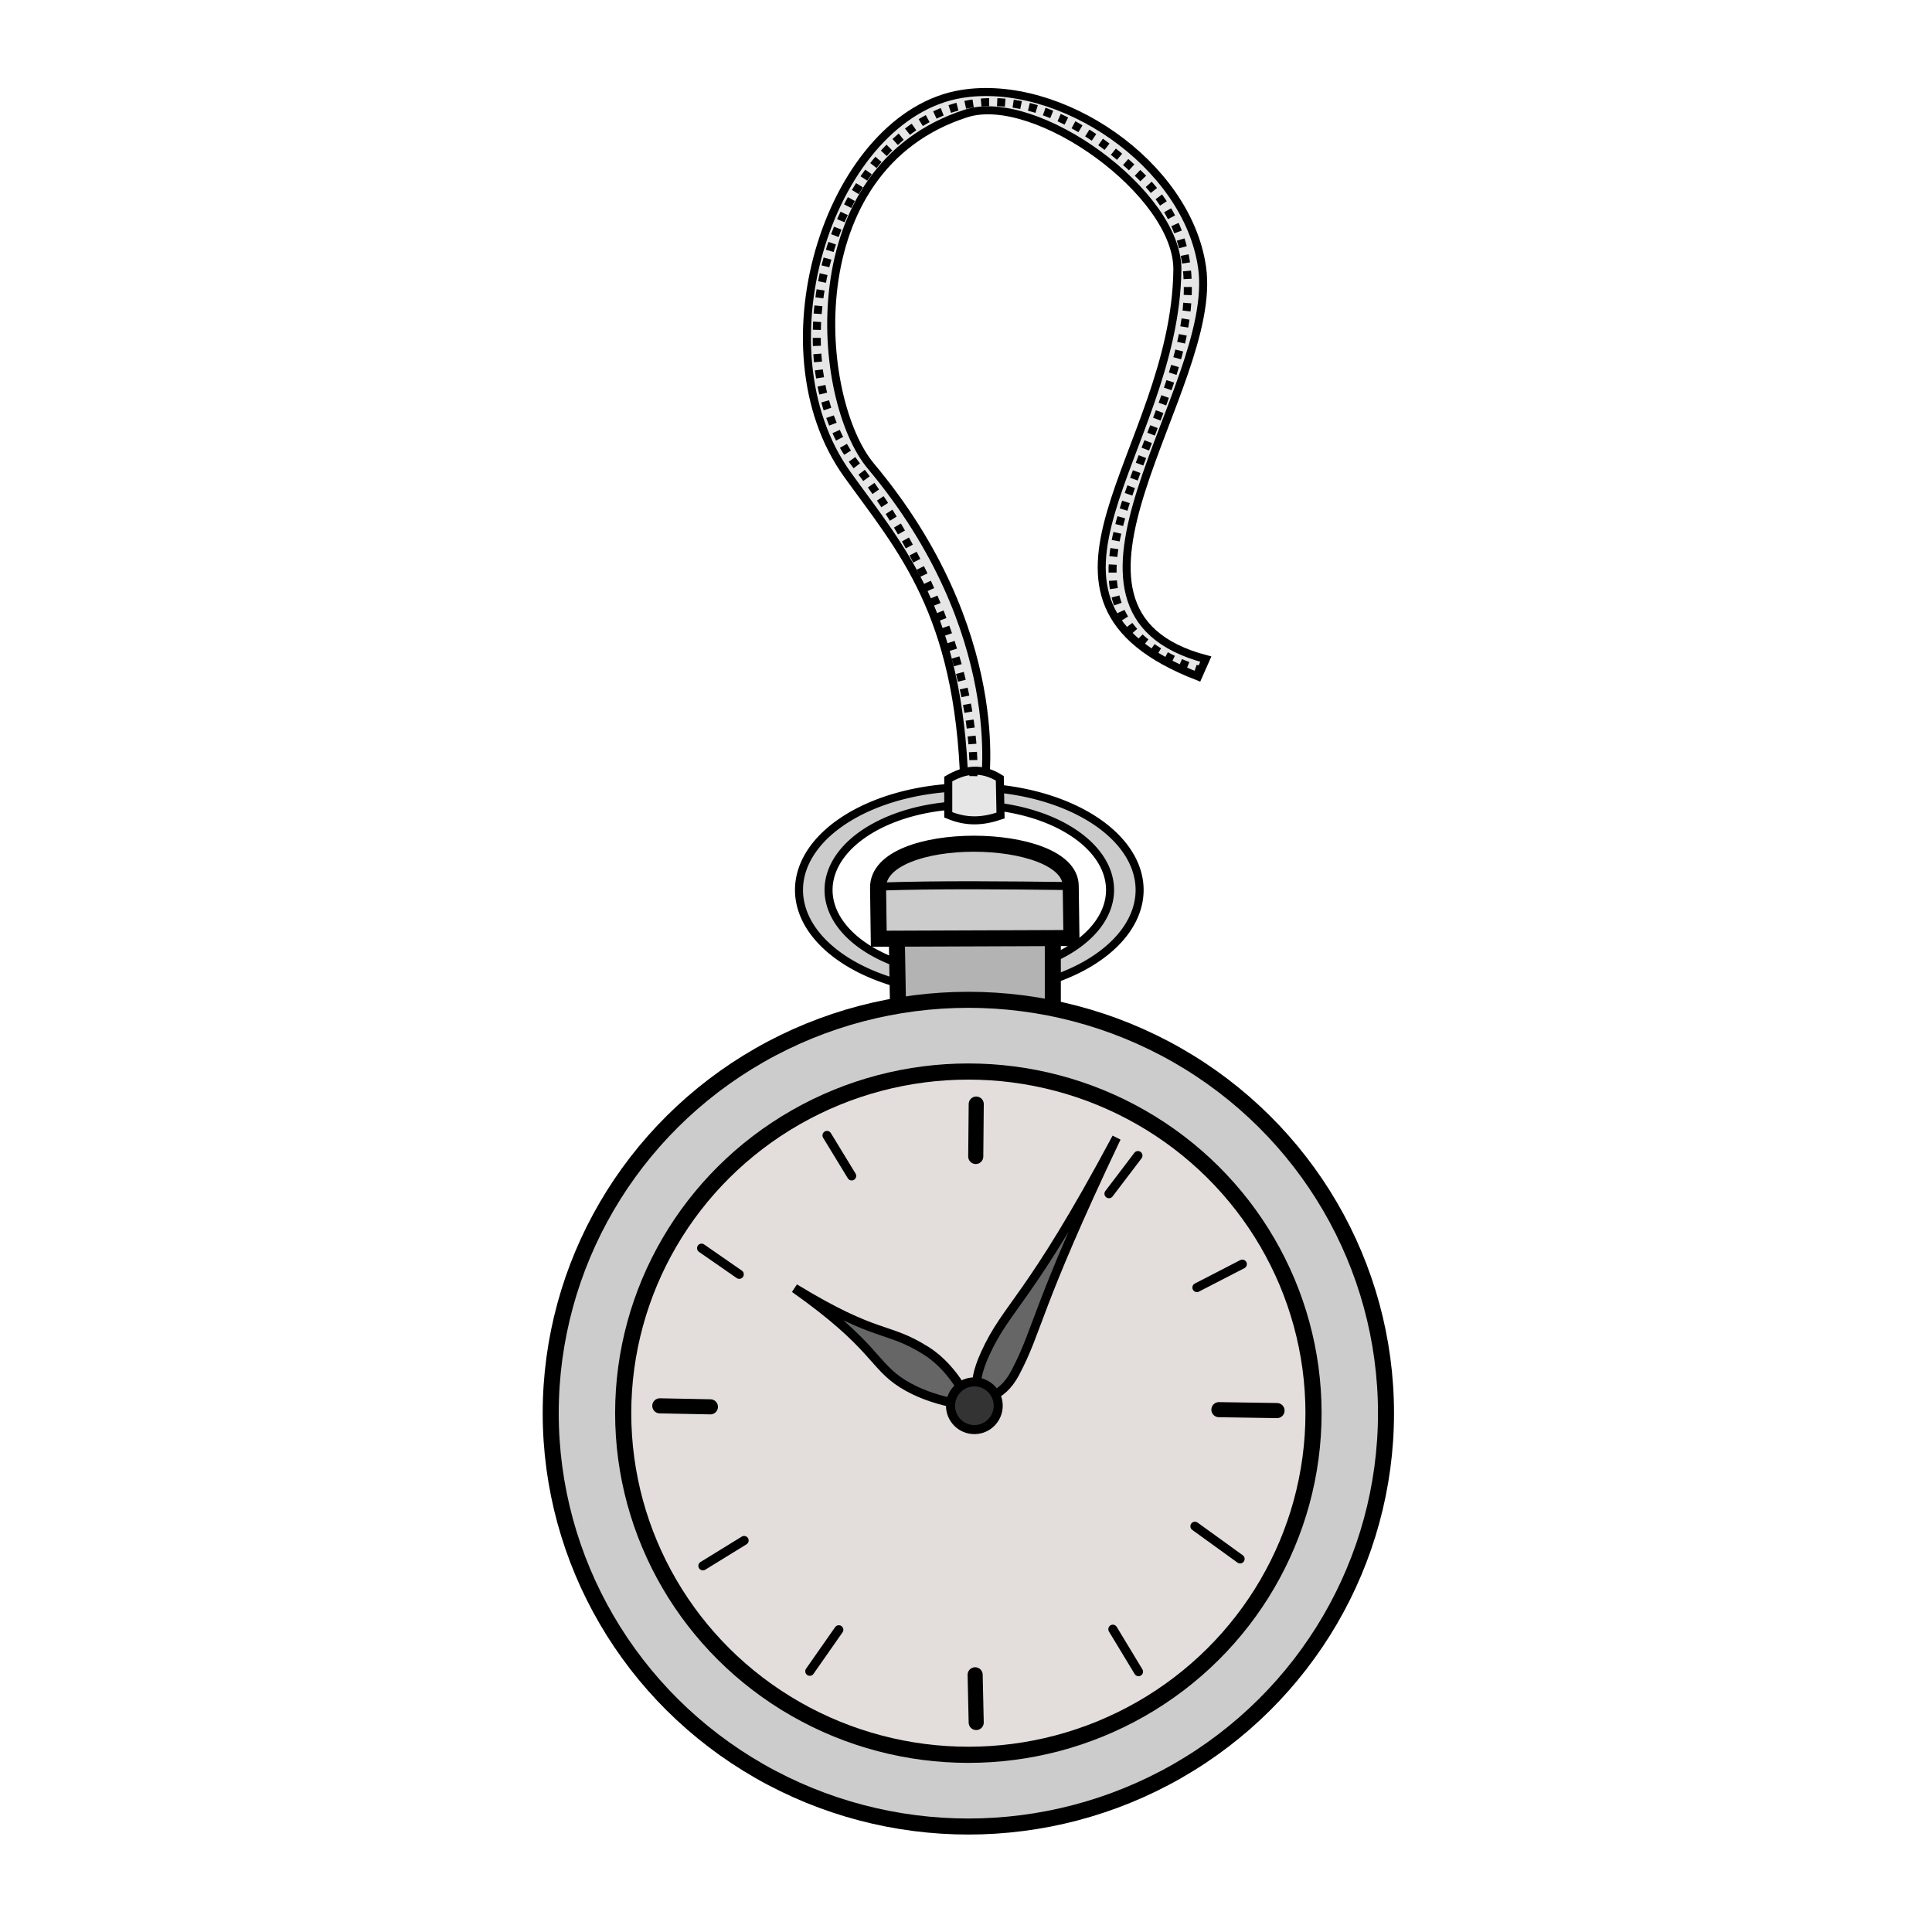 <svg xmlns="http://www.w3.org/2000/svg" viewBox="0 0 64 64">
	<g stroke="#000">
		<path fill="#e6e6e6" fill-rule="evenodd" stroke-width=".266" d="M31.946 26.006c-.173-5.723-2.093-7.81-3.87-10.28-3.065-4.254-.505-11.919 3.778-12.614 3.256-.528 7.476 2.303 7.967 5.749.573 4.01-5.988 11.362.123 12.973l-.255.576c-6.716-2.605-.764-7.375-.687-13.467.033-2.541-4.687-5.928-6.998-5.185-5.662 1.821-4.989 9.496-3.155 11.683 4.595 5.482 3.764 10.568 3.764 10.568z"/>
		<path fill="#ccc" stroke-linecap="round" stroke-linejoin="round" stroke-width=".266" d="M32.11 26.076a5.642 3.406 0 0 0-5.642 3.406 5.642 3.406 0 0 0 5.642 3.405 5.642 3.406 0 0 0 5.641-3.405 5.642 3.406 0 0 0-5.64-3.406zm0 .59a4.663 2.815 0 0 1 4.662 2.816 4.663 2.815 0 0 1-4.662 2.814 4.663 2.815 0 0 1-4.663-2.814 4.663 2.815 0 0 1 4.663-2.815z"/>
		<path fill="#b3b3b3" fill-rule="evenodd" stroke-width=".531" d="M29.751 33.517l-.047-2.658h5.172v2.895z"/>
		<ellipse cx="32.078" cy="46.813" fill="#ccc" stroke-linecap="round" stroke-linejoin="round" stroke-width=".531" rx="13.835" ry="13.693"/>
		<ellipse cx="32.078" cy="46.813" fill="#e3dedb" stroke-linecap="round" stroke-linejoin="round" stroke-width=".535" rx="11.434" ry="11.317"/>
		<path fill="#666" fill-rule="evenodd" stroke-width=".3" d="M30.693 44.755c.97.613 1.462 1.805 1.462 1.805s-1.234-.086-2.244-.715c-1.004-.626-.907-1.276-3.589-3.17 2.787 1.697 3.047 1.242 4.371 2.08z"/>
		<path fill="#ccc" fill-rule="evenodd" stroke-width=".531" d="M29.11 31.097l6.383-.024-.024-1.732c-.025-1.835-6.41-1.9-6.382.071z"/>
		<path fill="none" stroke-width=".266" d="M29.078 29.37c2.094-.069 4.215-.044 6.373-.018"/>
		<path fill="#e6e6e6" fill-rule="evenodd" stroke-width=".266" d="M31.412 25.806v1.186c.62.26 1.155.22 1.732.024l-.024-1.234c-.638-.396-1.196-.275-1.708.024z"/>
		<path fill="none" stroke-dasharray=".266,.266" stroke-width=".266" d="M32.244 25.71c.082-2.989-1.373-7.083-3.863-10.281-3.987-5.122 1.57-17.125 9.335-9.67 5.677 5.451-5.909 13.793 2.013 16.434"/>
		<path fill="none" stroke-linecap="round" stroke-width=".5" d="M32.339 36.574l-.016 1.736"/>
		<path fill="none" stroke-linecap="round" stroke-width=".3" d="M37.696 38.28l-.96 1.263M41.154 41.876l-1.505.776"/>
		<path fill="none" stroke-linecap="round" stroke-width=".5" d="M42.303 46.727l-1.925-.03M32.338 57.06l-.035-1.58"/>
		<path fill="none" stroke-linecap="round" stroke-width=".3" d="M26.825 55.363l.962-1.375M23.284 51.871l1.366-.841"/>
		<path fill="none" stroke-linecap="round" stroke-width=".5" d="M21.857 46.57l1.676.033"/>
		<path fill="none" stroke-linecap="round" stroke-width=".3" d="M41.08 51.641l-1.497-1.082M37.715 55.376l-.851-1.407M23.24 41.347l1.249.867M27.395 37.612l.818 1.342"/>
		<path fill="#666" fill-rule="evenodd" stroke-width=".294" d="M32.457 46.32s-.342-.327.168-1.455c.743-1.647 1.446-1.719 4.361-7.177-2.717 5.72-2.567 6.293-3.356 7.79-.485.921-1.173.842-1.173.842z"/>
		<ellipse cx="32.277" cy="46.567" fill="#333" stroke-linejoin="round" stroke-width=".3" rx=".79" ry=".79"/>
	</g>
</svg>
